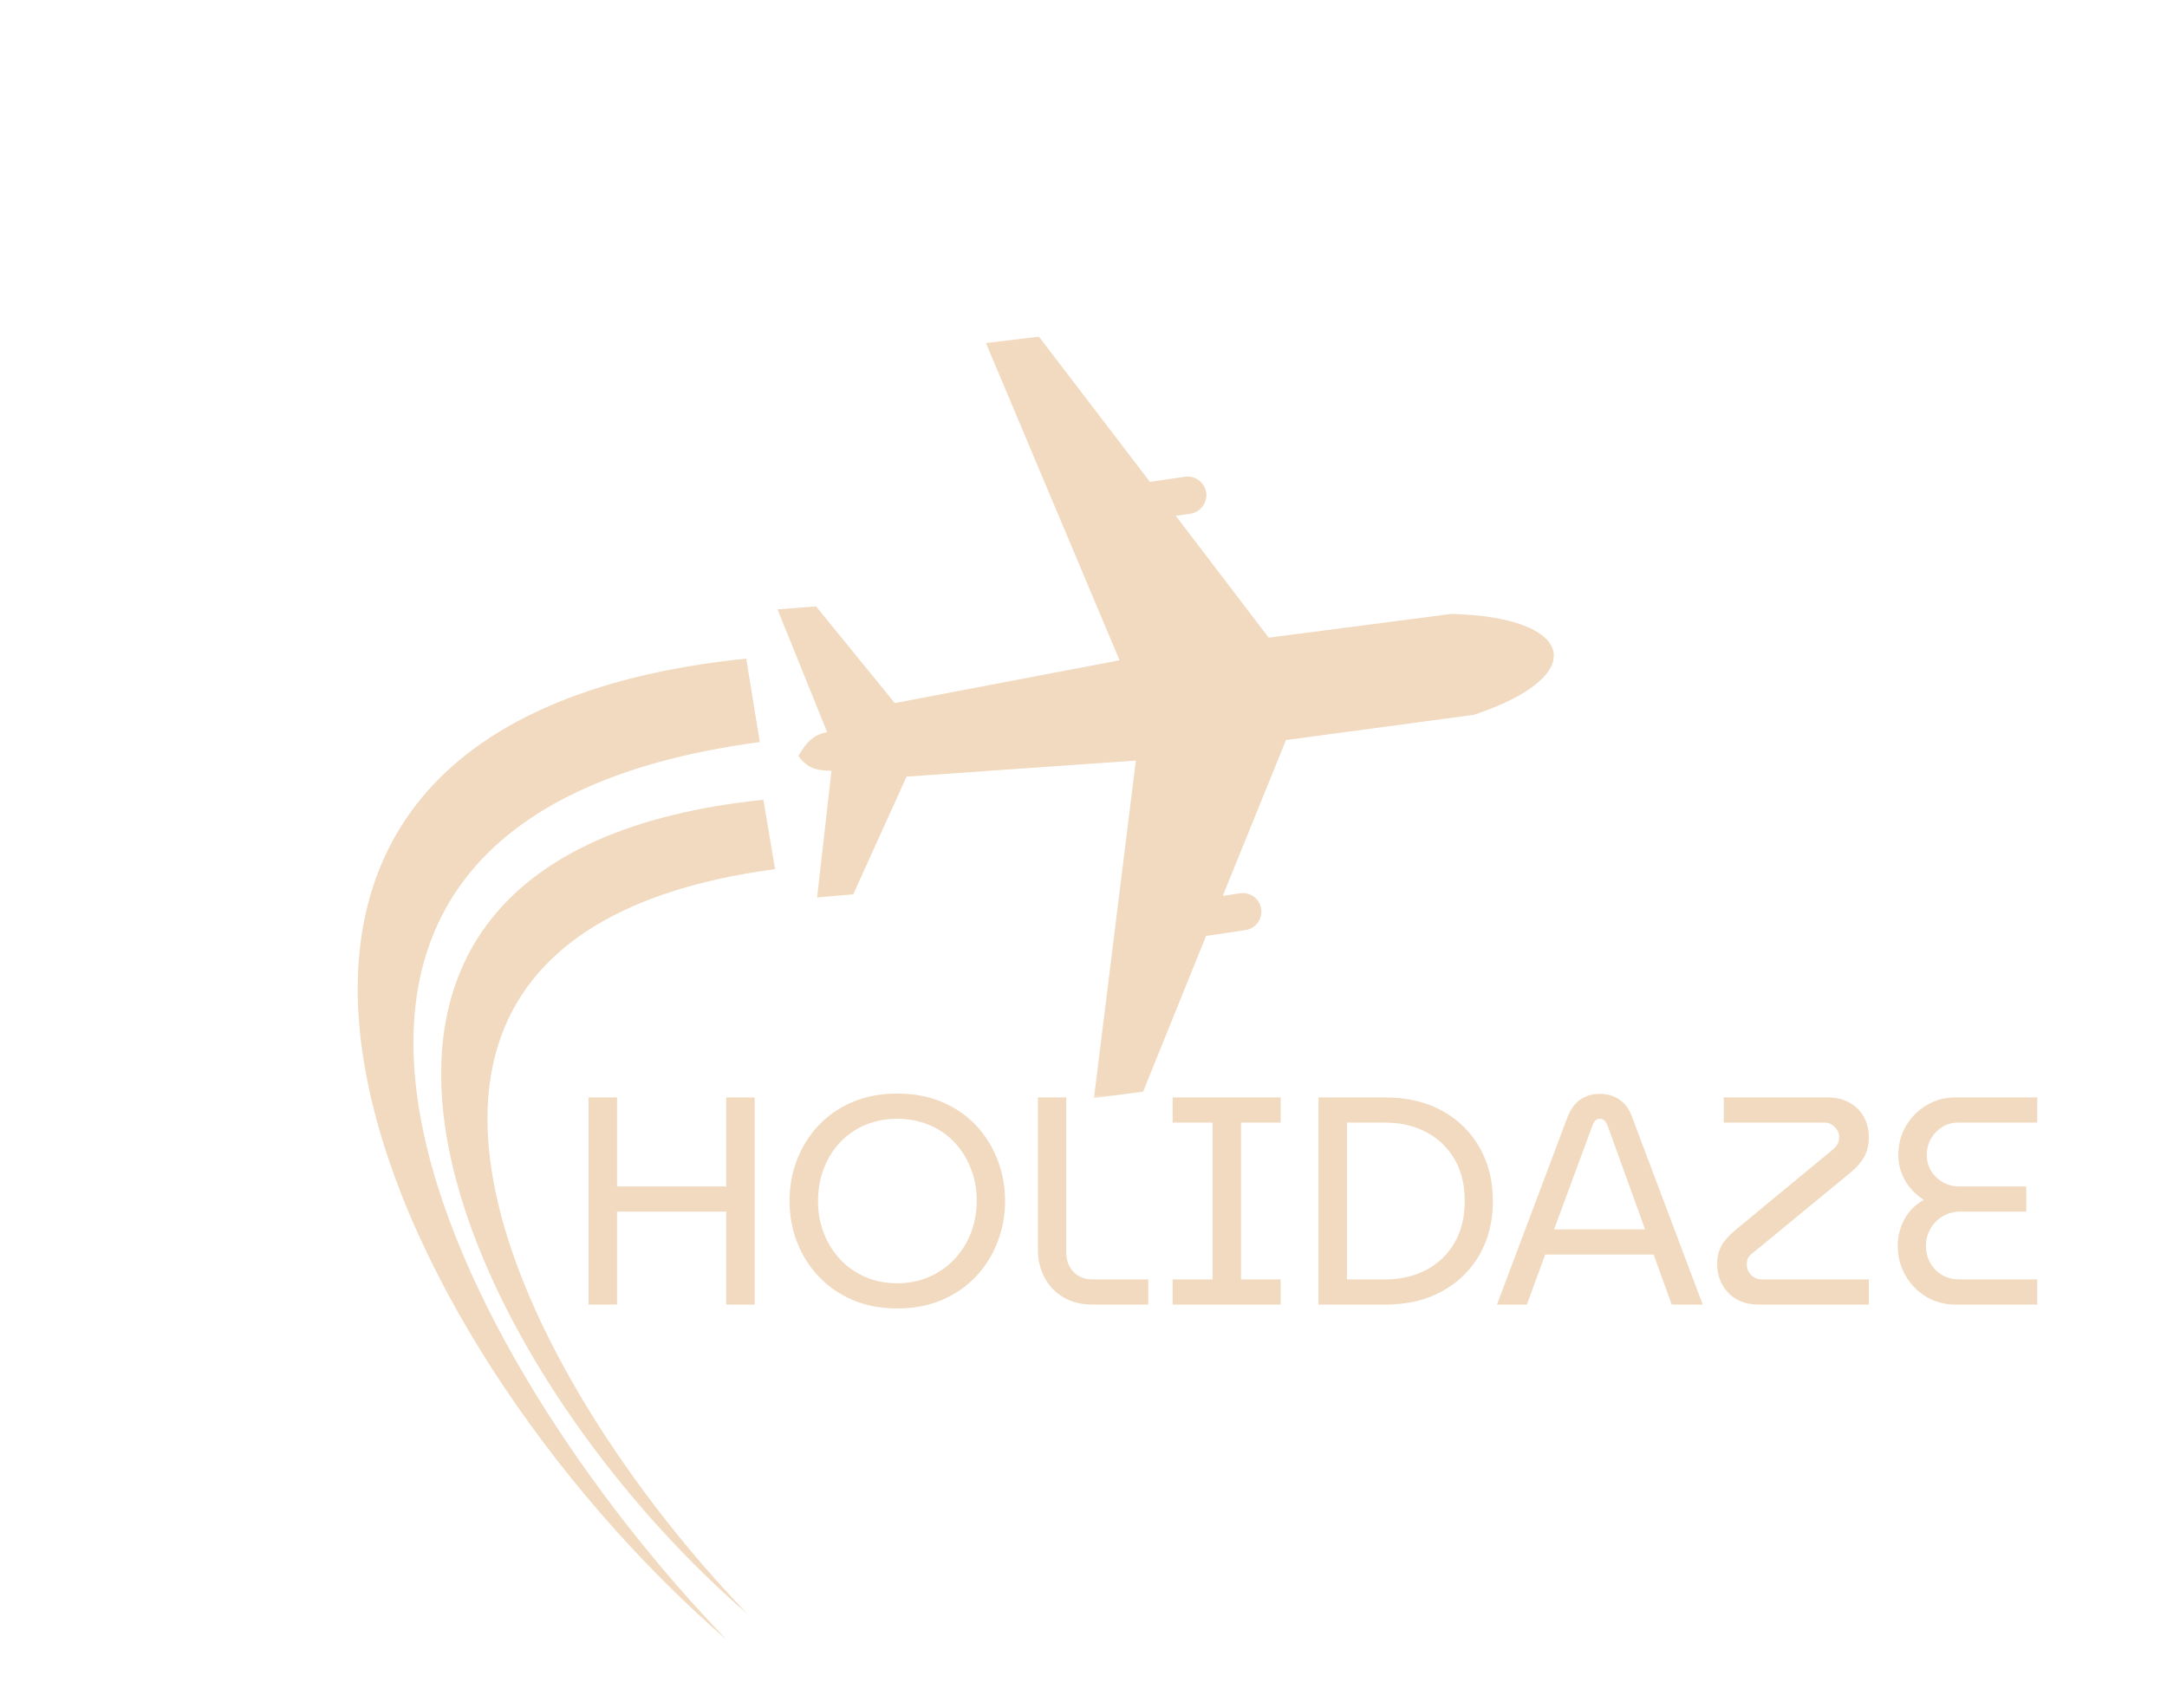<svg width="468" height="369" viewBox="0 0 468 369" fill="none" xmlns="http://www.w3.org/2000/svg">
<mask id="mask0_22_2" style="mask-type:luminance" maskUnits="userSpaceOnUse" x="166" y="72" width="170" height="166">
<path d="M166.667 72H336V237.333H166.667V72Z" fill="white"/>
</mask>
<g mask="url(#mask0_22_2)">
<mask id="mask1_22_2" style="mask-type:luminance" maskUnits="userSpaceOnUse" x="-1" y="0" width="386" height="369">
<path d="M247.771 0.005L384.385 197.068L136.411 368.969L-0.198 171.906L247.771 0.005Z" fill="white"/>
</mask>
<g mask="url(#mask1_22_2)">
<mask id="mask2_22_2" style="mask-type:luminance" maskUnits="userSpaceOnUse" x="-1" y="0" width="386" height="369">
<path d="M247.771 0.005L384.385 197.068L136.411 368.969L-0.198 171.906L247.771 0.005Z" fill="white"/>
</mask>
<g mask="url(#mask2_22_2)">
<path fill-rule="evenodd" clip-rule="evenodd" d="M318.318 154.417C343.792 145.932 340.141 133.24 313.391 132.625L273.995 137.755L253.932 111.432L257.047 110.984C259.25 110.667 260.818 108.568 260.505 106.37C260.12 104.214 258.141 102.667 255.937 102.979L248.349 104.104L224.375 72.729L212.932 74.109L241.786 142.635L193.245 151.885L176.245 131L167.911 131.635L178.646 158.177C175.276 158.698 173.776 161.047 172.417 163.302C174.422 166.047 176.427 166.469 179.578 166.505L176.463 193.87L184.271 193.198L195.786 167.771L245.307 164.297L236.26 237.219L246.88 235.807L260.474 202.182L260.656 202.156L268.979 200.922C271.182 200.604 272.682 198.557 272.37 196.354C272.052 194.156 270.005 192.651 267.802 192.969L264.068 193.542L277.729 159.87L318.318 154.417Z" fill="#F1DABF"/>
</g>
</g>
</g>
<mask id="mask3_22_2" style="mask-type:luminance" maskUnits="userSpaceOnUse" x="76" y="141" width="90" height="214">
<path d="M76 141.333H165.333V354.667H76V141.333Z" fill="white"/>
</mask>
<g mask="url(#mask3_22_2)">
<mask id="mask4_22_2" style="mask-type:luminance" maskUnits="userSpaceOnUse" x="-1" y="0" width="386" height="369">
<path d="M247.771 0.005L384.385 197.068L136.411 368.969L-0.198 171.906L247.771 0.005Z" fill="white"/>
</mask>
<g mask="url(#mask4_22_2)">
<mask id="mask5_22_2" style="mask-type:luminance" maskUnits="userSpaceOnUse" x="-1" y="0" width="386" height="369">
<path d="M247.771 0.005L384.385 197.068L136.411 368.969L-0.198 171.906L247.771 0.005Z" fill="white"/>
</mask>
<g mask="url(#mask5_22_2)">
<path fill-rule="evenodd" clip-rule="evenodd" d="M161.161 142.266L164.089 160.302C36.24 177.339 98.771 294.01 156.99 354.281C81.531 288.922 21.891 156.635 161.161 142.266Z" fill="#F1DABF"/>
</g>
</g>
</g>
<mask id="mask6_22_2" style="mask-type:luminance" maskUnits="userSpaceOnUse" x="94" y="172" width="74" height="178">
<path d="M94.667 172H168V349.333H94.667V172Z" fill="white"/>
</mask>
<g mask="url(#mask6_22_2)">
<mask id="mask7_22_2" style="mask-type:luminance" maskUnits="userSpaceOnUse" x="-1" y="0" width="386" height="369">
<path d="M247.771 0.005L384.385 197.068L136.411 368.969L-0.198 171.906L247.771 0.005Z" fill="white"/>
</mask>
<g mask="url(#mask7_22_2)">
<mask id="mask8_22_2" style="mask-type:luminance" maskUnits="userSpaceOnUse" x="-1" y="0" width="386" height="369">
<path d="M247.771 0.005L384.385 197.068L136.411 368.969L-0.198 171.906L247.771 0.005Z" fill="white"/>
</mask>
<g mask="url(#mask8_22_2)">
<path fill-rule="evenodd" clip-rule="evenodd" d="M164.865 172.771L167.391 187.755C61.26 201.938 113.109 298.693 161.51 348.729C98.849 294.563 49.318 184.708 164.865 172.771Z" fill="#F1DABF"/>
</g>
</g>
</g>
<path d="M127.106 281.824V237.074H133.252V256.303H156.835V237.074H162.981V281.824H156.835V261.741H133.252V281.824H127.106Z" fill="#F1DABF"/>
<path d="M193.79 282.657C190.248 282.657 187.045 282.053 184.186 280.845C181.337 279.626 178.899 277.949 176.873 275.824C174.842 273.689 173.274 271.215 172.165 268.407C171.066 265.59 170.519 262.584 170.519 259.386C170.519 256.235 171.066 253.256 172.165 250.449C173.274 247.631 174.842 245.157 176.873 243.032C178.899 240.897 181.337 239.23 184.186 238.032C187.045 236.84 190.248 236.241 193.79 236.241C197.332 236.241 200.524 236.84 203.373 238.032C206.233 239.23 208.676 240.897 210.707 243.032C212.733 245.157 214.295 247.631 215.394 250.449C216.504 253.256 217.061 256.256 217.061 259.449C217.061 262.605 216.504 265.59 215.394 268.407C214.295 271.215 212.733 273.689 210.707 275.824C208.676 277.949 206.233 279.626 203.373 280.845C200.524 282.053 197.332 282.657 193.79 282.657ZM193.79 277.22C196.217 277.22 198.478 276.777 200.561 275.886C202.655 274.985 204.483 273.73 206.04 272.116C207.592 270.491 208.795 268.605 209.644 266.449C210.504 264.298 210.936 261.944 210.936 259.386C210.936 256.876 210.504 254.532 209.644 252.366C208.795 250.189 207.603 248.298 206.061 246.699C204.53 245.09 202.712 243.855 200.603 242.991C198.488 242.116 196.217 241.678 193.79 241.678C191.316 241.678 189.03 242.116 186.936 242.991C184.853 243.855 183.04 245.09 181.498 246.699C179.967 248.298 178.78 250.189 177.936 252.366C177.087 254.532 176.665 256.897 176.665 259.449C176.665 261.965 177.087 264.298 177.936 266.449C178.78 268.605 179.967 270.491 181.498 272.116C183.04 273.73 184.853 274.985 186.936 275.886C189.03 276.777 191.316 277.22 193.79 277.22Z" fill="#F1DABF"/>
<path d="M235.99 281.824C233.558 281.824 231.454 281.303 229.678 280.261C227.912 279.22 226.553 277.798 225.594 275.991C224.636 274.173 224.157 272.131 224.157 269.866V237.074H230.282V270.636C230.282 272.303 230.803 273.678 231.844 274.761C232.897 275.845 234.282 276.386 235.99 276.386H247.99V281.824H235.99Z" fill="#F1DABF"/>
<path d="M253.247 281.824V276.386H261.872V242.511H253.247V237.074H276.58V242.511H268.018V276.386H276.58V281.824H253.247Z" fill="#F1DABF"/>
<path d="M284.749 281.824V237.074H299.083C303.843 237.074 307.963 238.032 311.437 239.949C314.921 241.866 317.624 244.511 319.541 247.886C321.458 251.251 322.416 255.105 322.416 259.449C322.416 263.798 321.458 267.657 319.541 271.032C317.624 274.397 314.921 277.032 311.437 278.949C307.963 280.866 303.843 281.824 299.083 281.824H284.749ZM290.895 276.386H299.145C302.463 276.386 305.416 275.709 307.999 274.345C310.583 272.985 312.614 271.043 314.104 268.511C315.588 265.97 316.333 262.949 316.333 259.449C316.333 255.907 315.588 252.881 314.104 250.366C312.614 247.855 310.583 245.918 307.999 244.553C305.416 243.194 302.463 242.511 299.145 242.511H290.895V276.386Z" fill="#F1DABF"/>
<path d="M323.298 281.824L338.528 241.345C339.205 239.595 340.142 238.319 341.34 237.511C342.533 236.709 343.913 236.303 345.486 236.303C347.069 236.303 348.465 236.699 349.673 237.491C350.892 238.272 351.824 239.532 352.465 241.282L367.736 281.824H361.028L357.132 271.011H333.715L329.757 281.824H323.298ZM335.632 265.574H355.278L347.278 243.407C347.069 242.855 346.83 242.428 346.569 242.136C346.319 241.834 345.955 241.678 345.486 241.678C345.054 241.678 344.715 241.834 344.465 242.136C344.215 242.428 343.996 242.855 343.819 243.407L335.632 265.574Z" fill="#F1DABF"/>
<path d="M379.879 281.824C377.098 281.824 374.9 280.985 373.275 279.303C371.66 277.626 370.858 275.548 370.858 273.074C370.858 271.491 371.176 270.147 371.816 269.032C372.452 267.923 373.504 266.772 374.962 265.574L395.233 248.824C395.952 248.272 396.462 247.761 396.754 247.303C397.056 246.834 397.212 246.256 397.212 245.574C397.212 245.064 397.056 244.574 396.754 244.116C396.462 243.647 396.087 243.261 395.629 242.97C395.181 242.668 394.681 242.511 394.129 242.511H372.275V237.074H394.712C396.546 237.074 398.129 237.459 399.462 238.22C400.806 238.985 401.837 240.022 402.546 241.324C403.254 242.616 403.608 244.074 403.608 245.699C403.608 247.282 403.275 248.689 402.608 249.907C401.941 251.116 400.926 252.272 399.566 253.366L379.296 270.053C378.796 270.444 378.379 270.793 378.046 271.095C377.723 271.386 377.509 271.694 377.4 272.011C377.301 272.334 377.254 272.751 377.254 273.261C377.254 273.777 377.389 274.277 377.671 274.761C377.947 275.251 378.327 275.647 378.816 275.949C379.316 276.241 379.884 276.386 380.525 276.386H403.608V281.824H379.879Z" fill="#F1DABF"/>
<path d="M422.456 281.824C419.982 281.824 417.795 281.241 415.894 280.074C414.003 278.897 412.524 277.345 411.456 275.428C410.383 273.511 409.852 271.423 409.852 269.157C409.852 267.116 410.331 265.199 411.289 263.407C412.248 261.616 413.644 260.215 415.477 259.199C413.685 258.048 412.315 256.616 411.373 254.907C410.44 253.199 409.977 251.407 409.977 249.532C409.977 247.23 410.519 245.136 411.602 243.261C412.696 241.386 414.185 239.886 416.06 238.761C417.935 237.636 420.003 237.074 422.269 237.074H439.977V242.511H422.956C421.633 242.511 420.461 242.834 419.435 243.47C418.42 244.11 417.612 244.949 417.019 245.991C416.42 247.032 416.123 248.215 416.123 249.532C416.123 250.772 416.425 251.902 417.039 252.928C417.664 253.944 418.508 254.761 419.581 255.386C420.649 256.001 421.821 256.303 423.102 256.303H437.602V261.741H423.539C421.967 261.741 420.612 262.095 419.477 262.803C418.352 263.511 417.477 264.428 416.852 265.553C416.237 266.678 415.935 267.881 415.935 269.157C415.935 270.439 416.232 271.631 416.831 272.741C417.425 273.855 418.274 274.741 419.373 275.407C420.482 276.064 421.789 276.386 423.289 276.386H439.977V281.824H422.456Z" fill="#F1DABF"/>
</svg>

